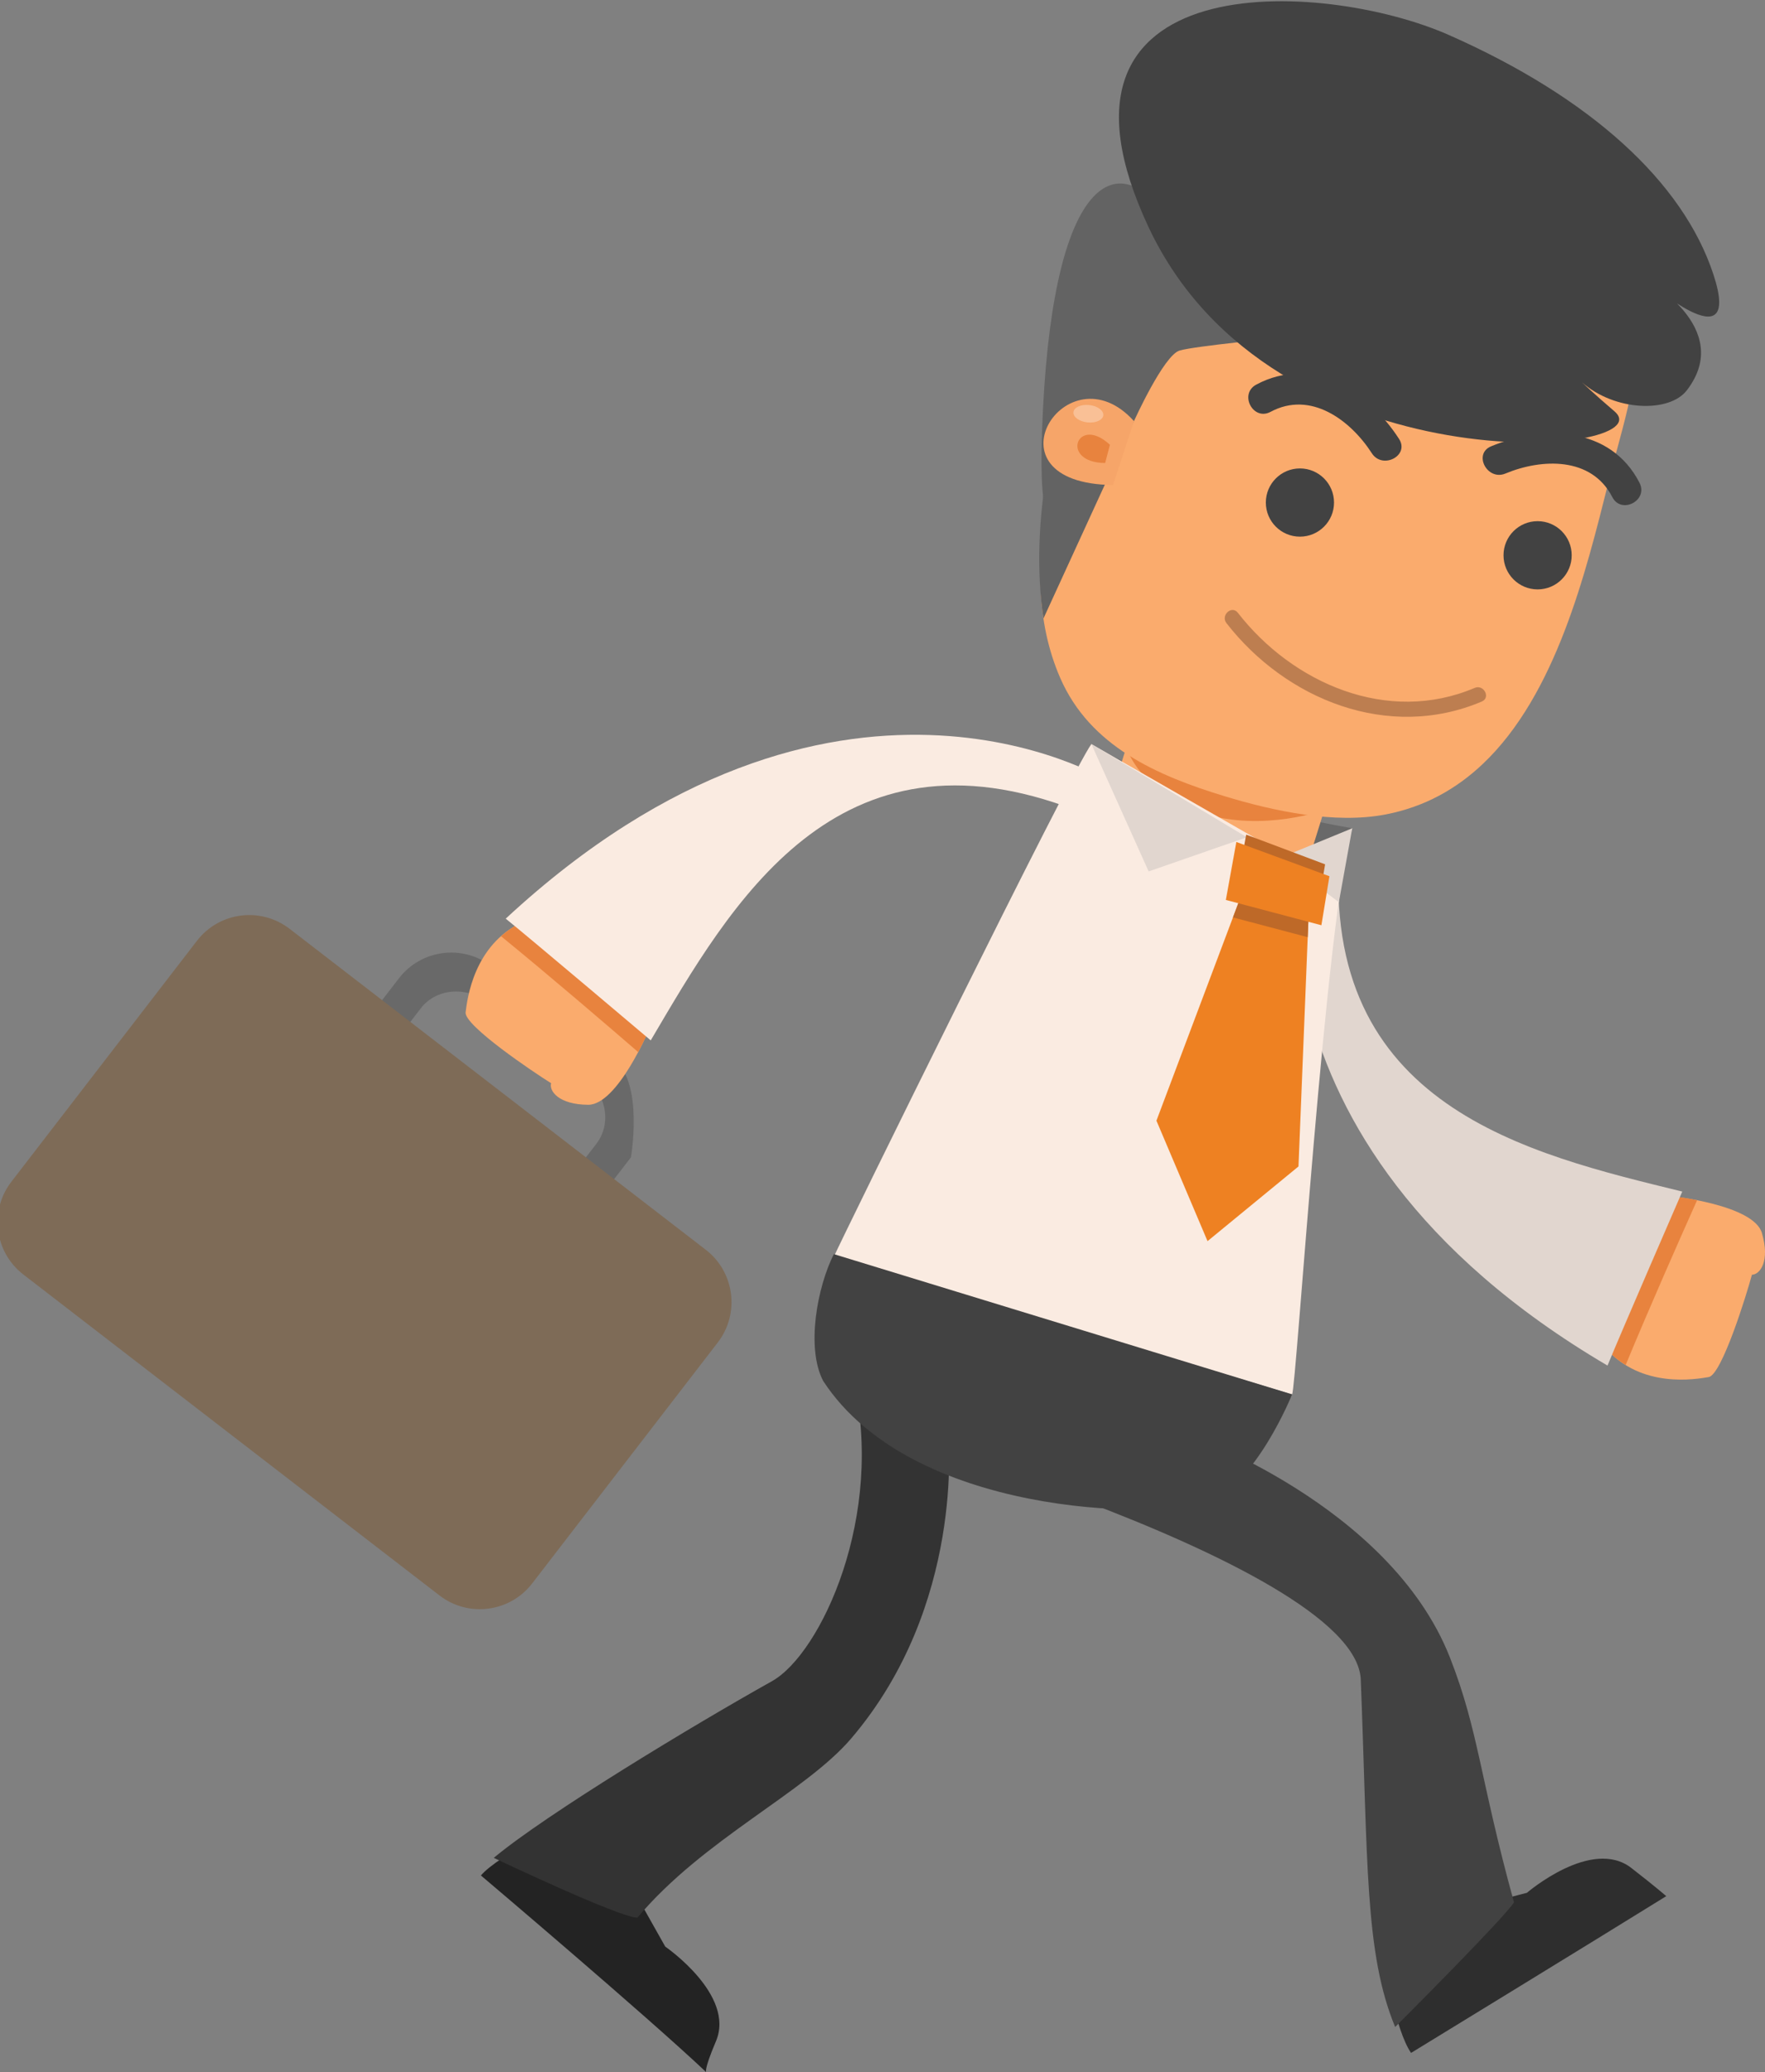 <?xml version="1.0" encoding="utf-8"?>
<!-- Generator: Adobe Illustrator 16.0.0, SVG Export Plug-In . SVG Version: 6.00 Build 0)  -->
<!DOCTYPE svg PUBLIC "-//W3C//DTD SVG 1.1//EN" "http://www.w3.org/Graphics/SVG/1.1/DTD/svg11.dtd">
<svg version="1.1" id="Layer_1" xmlns="http://www.w3.org/2000/svg" xmlns:xlink="http://www.w3.org/1999/xlink" x="0px" y="0px"
	 width="177.688px" height="208.494px" viewBox="0 0 177.688 208.494" enable-background="new 0 0 177.688 208.494"
	 xml:space="preserve">
<rect x="0" y="0" width="177.688" height="208.494" fill="#808080" stroke="none"/>
<g>
	<path fill="#FAAB6D" d="M168.173,120.334c0,0,8.362,0.857,9.204,3.717c0.842,2.86-0.201,4.187-1.006,4.201
		c-0.515,1.924-3.033,10.074-4.354,10.295c-1.318,0.22-6.731,1.181-10.346-2.877L168.173,120.334z"/>
	<path fill="#E8833E" d="M163.661,137.334c-0.695-0.43-1.369-0.969-1.989-1.664l6.501-15.336c0,0,1.171,0.119,2.679,0.42
		C169.2,124.44,166.011,131.643,163.661,137.334z"/>
	<path fill="#E1D6CF" d="M131.067,83.5c0,0-8.131,31.031,30.766,53.891c1.202-2.961,7.526-17.507,7.526-17.507
		c-15.414-3.786-36.515-8.501-34.486-34.401L131.067,83.5z"/>
</g>
<path fill="#696969" d="M109.874,74.861c0,0,7.177,5.07,26.258,8.472l-4.245,3.779l-18.908-6.05L109.874,74.861z"/>
<rect x="111.205" y="76.393" transform="matrix(-0.955 -0.298 0.298 -0.955 212.822 200.196)" fill="#FAAB6D" width="20.898" height="15.002"/>
<path fill="#E8833E" d="M133.351,81.484c0,0-6.139,2.26-12.26,0.351c-6.12-1.908-7.691-6.57-7.691-6.57
	S127.711,75.82,133.351,81.484z"/>
<g>
	<path fill="#636363" d="M116.836,21.016c-4.669-5.917-11.061-2.748-11.932,22.412c-0.717,20.711,5.816-2.326,5.816-2.326
		L116.836,21.016z"/>
	<path fill="#FAAB6D" d="M149.267,76.87c-2.637,2.493-5.834,4.312-9.761,5.07c-5.13,0.991-11.3-0.337-16.211-1.83
		c-6.811-2.069-13.571-5.028-16.563-11.909c-4.95-11.387,0.402-25.072,4.286-35.889c1.547-4.309,3.223-7.551,4.608-9.467
		c2.689,0.908,5.38,1.818,8.067,2.725c0.455,0.156,0.91,0.31,1.365,0.463c8.971,3.03,17.941,6.061,26.914,9.094
		c0.858,0.29,1.719,0.581,2.578,0.87c3.222,1.089,6.443,2.178,9.665,3.267c-0.314,2.142-1.287,5.295-2.298,9.304
		C159.635,57.631,156.648,69.892,149.267,76.87z"/>
	<path fill="#636363" d="M109.415,32.313c1.547-4.309,3.223-9.153,4.609-11.069c2.074,0.701,5.751,3.005,7.825,3.705l7.001,9.054
		c0,0-8.487,0.801-10.09,1.263s-4.6,7.105-4.6,7.105l-9.112,19.855C103.563,52.248,106.191,41.292,109.415,32.313z"/>
	<path fill="#424242" d="M169.823,39.264c-1.771,2.309-7.288,2.123-10.595-0.827c0,0,1.188,1.137,3.307,2.95
		c5.242,4.486-34.417,8.073-46.909-18.541C103.135-3.77,133.195-2.08,145.883,3.529c14.236,6.294,23.533,14.758,26.606,24.064
		s-6.921,0.452-6.921,0.452S174.678,32.934,169.823,39.264z"/>
	<circle fill="#424242" cx="154.796" cy="55.867" r="3.432"/>
	<circle fill="#424242" cx="130.868" cy="50.561" r="3.432"/>
	<g>
		<path fill="#424242" d="M162.316,50.012c-2.091-4.077-7.097-3.891-10.762-2.369c-1.827,0.76-3.279-1.976-1.438-2.74
			c5.224-2.169,12.021-2.021,14.939,3.672C165.967,50.348,163.227,51.788,162.316,50.012L162.316,50.012z"/>
	</g>
	<g>
		<path fill="#424242" d="M126.47,38.697c5.636-3.025,11.314,0.716,14.38,5.469c1.08,1.676-1.668,3.102-2.741,1.438
			c-2.151-3.337-6.163-6.334-10.2-4.167C126.15,42.381,124.713,39.64,126.47,38.697L126.47,38.697z"/>
	</g>
	<g>
		<path fill="#BD7E50" d="M149.18,70.58c-9.402,3.991-19.719-0.188-25.71-7.889c-0.607-0.781,0.53-1.832,1.144-1.044
			c5.527,7.106,15.082,11.283,23.848,7.563C149.372,68.822,150.098,70.19,149.18,70.58L149.18,70.58z"/>
	</g>
	<g>
		<g>
			<path fill="#F6A569" d="M114.161,42.37c-6.786-7.532-15.492,6.296-2.105,6.427L114.161,42.37z"/>
			<path fill="#E8833E" d="M111.739,44.75c-3.312-3.08-5.105,1.805-0.479,1.833L111.739,44.75z"/>
		</g>
		
			<ellipse transform="matrix(-0.994 -0.106 0.106 -0.994 214.025 94.602)" opacity="0.3" fill="#FFFFFF" cx="109.525" cy="41.617" rx="1.512" ry="0.878"/>
	</g>
</g>
<g>
	<path fill="#696969" d="M40.159,98.43l-1.895,2.459c-2.244,2.91-1.702,7.089,1.209,9.331l12.821,9.882
		c2.91,2.244,7.088,1.703,9.331-1.208l1.896-2.459c-0.194,1.063,1.328-6.479-1.208-9.33L49.49,97.222
		C46.58,94.979,42.402,95.519,40.159,98.43z M42.367,101.44c1.545-2.005,4.583-2.256,6.787-0.558l9.702,7.479
		c2.202,1.696,2.736,4.699,1.19,6.705l-1.306,1.693c-1.546,2.007-4.586,2.255-6.788,0.559l-9.702-7.479
		c-2.204-1.698-2.736-4.698-1.188-6.704L42.367,101.44z"/>
	<path fill="#FAAB6D" d="M65.422,103.407c0,0-3.229,7.762-6.209,7.745c-2.981-0.018-3.951-1.398-3.733-2.173
		c-1.694-1.047-8.775-5.806-8.606-7.132c0.169-1.327,0.807-6.788,5.733-9.08L65.422,103.407z"/>
	<path fill="#E8833E" d="M50.44,94.193c0.611-0.543,1.321-1.033,2.166-1.426l12.815,10.64c0,0-0.452,1.086-1.173,2.444
		C61.193,103.209,55.214,98.081,50.44,94.193z"/>
	<path fill="#7E6B57" d="M1.144,118.896c-2.244,2.91-1.702,7.091,1.208,9.333l41.892,32.288c2.91,2.242,7.09,1.701,9.333-1.21
		l18.684-24.241c2.242-2.91,1.7-7.086-1.211-9.329L29.158,93.45c-2.91-2.243-7.09-1.705-9.332,1.205L1.144,118.896z"/>
	<path fill="#FAEBE1" d="M111.377,78.474c0,0-27.377-16.718-60.465,13.952c2.489,2.004,14.599,12.247,14.599,12.247
		c8.063-13.672,18.651-32.522,42.873-23.125L111.377,78.474z"/>
</g>
<g>
	<path fill="#232323" d="M61.46,186.063l5.512,9.784c0,0,7.085,4.859,5.104,9.525c-1.302,3.063-0.966,3.121-0.966,3.121
		c-6.111-5.771-22.696-19.802-22.696-19.802c1.786-2.101,8.983-5.47,8.983-5.47L61.46,186.063z"/>
	<path fill="#333333" d="M95.463,144.449c0,0,1.701,17.027-9.773,30.461c-4.653,5.448-14.885,10.124-21.518,18.025
		c-1.734,0.038-14.464-6.016-14.464-6.016c5.319-4.428,20.133-13.373,28.002-17.771c4.943-2.762,11.431-16.726,8.168-30.468
		L95.463,144.449z"/>
</g>
<g>
	<path fill="#2E2E2E" d="M142.851,193.259l10.869-2.825c0,0,6.51-5.606,10.514-2.496c2.627,2.042,3.511,2.834,3.511,2.834
		c-7.142,4.432-25.689,15.771-25.689,15.771c-1.574-2.262-2.69-9.046-2.69-9.046L142.851,193.259z"/>
	<path fill="#424242" d="M119.377,144.208c0,0,20.533,7.122,26.599,22.573c2.886,7.352,2.999,12.125,6.442,24.61
		c-0.889,1.49-11.963,12.546-11.963,12.546c-3.079-7.418-2.738-16.585-3.462-34.944c-0.238-6.056-14.361-12.88-27.908-18.002
		L119.377,144.208z"/>
</g>
<path fill="#FAEBE1" d="M136.132,83.333c-2.661,8.904-5.651,56.651-6.055,56.956l-46.129-13.852
	c0.72-1.663,24.039-49.09,25.926-51.576l20.413,11.707L136.132,83.333z"/>
<path fill="#424242" d="M130.077,140.289c0,0-3.697,9.252-8.689,10.894c-4.995,1.639-29.634,1.367-38.522-12.256
	c-1.729-3.315-0.597-9.433,1.079-12.75L130.077,140.289z"/>
<polygon fill="#E1D6CF" points="125.532,84.236 115.638,87.674 109.874,74.861 "/>
<polygon fill="#E1D6CF" points="136.132,83.333 134.788,90.766 128.851,86.324 "/>
<g>
	<polygon fill="#EE8122" points="131.746,91.97 130.723,117.356 121.566,124.871 116.422,112.751 125.181,89.498 	"/>
	<polygon fill="#BE6928" points="133.402,86.96 132.496,92.358 124.298,90.364 125.456,83.971 	"/>
	<polygon fill="#BE6928" points="131.652,94.291 124.125,92.3 125.031,89.896 131.729,92.417 	"/>
	<polygon fill="#EE8122" points="133.838,88.158 133.029,93.088 123.41,90.543 124.467,84.711 	"/>
</g>
</svg>
